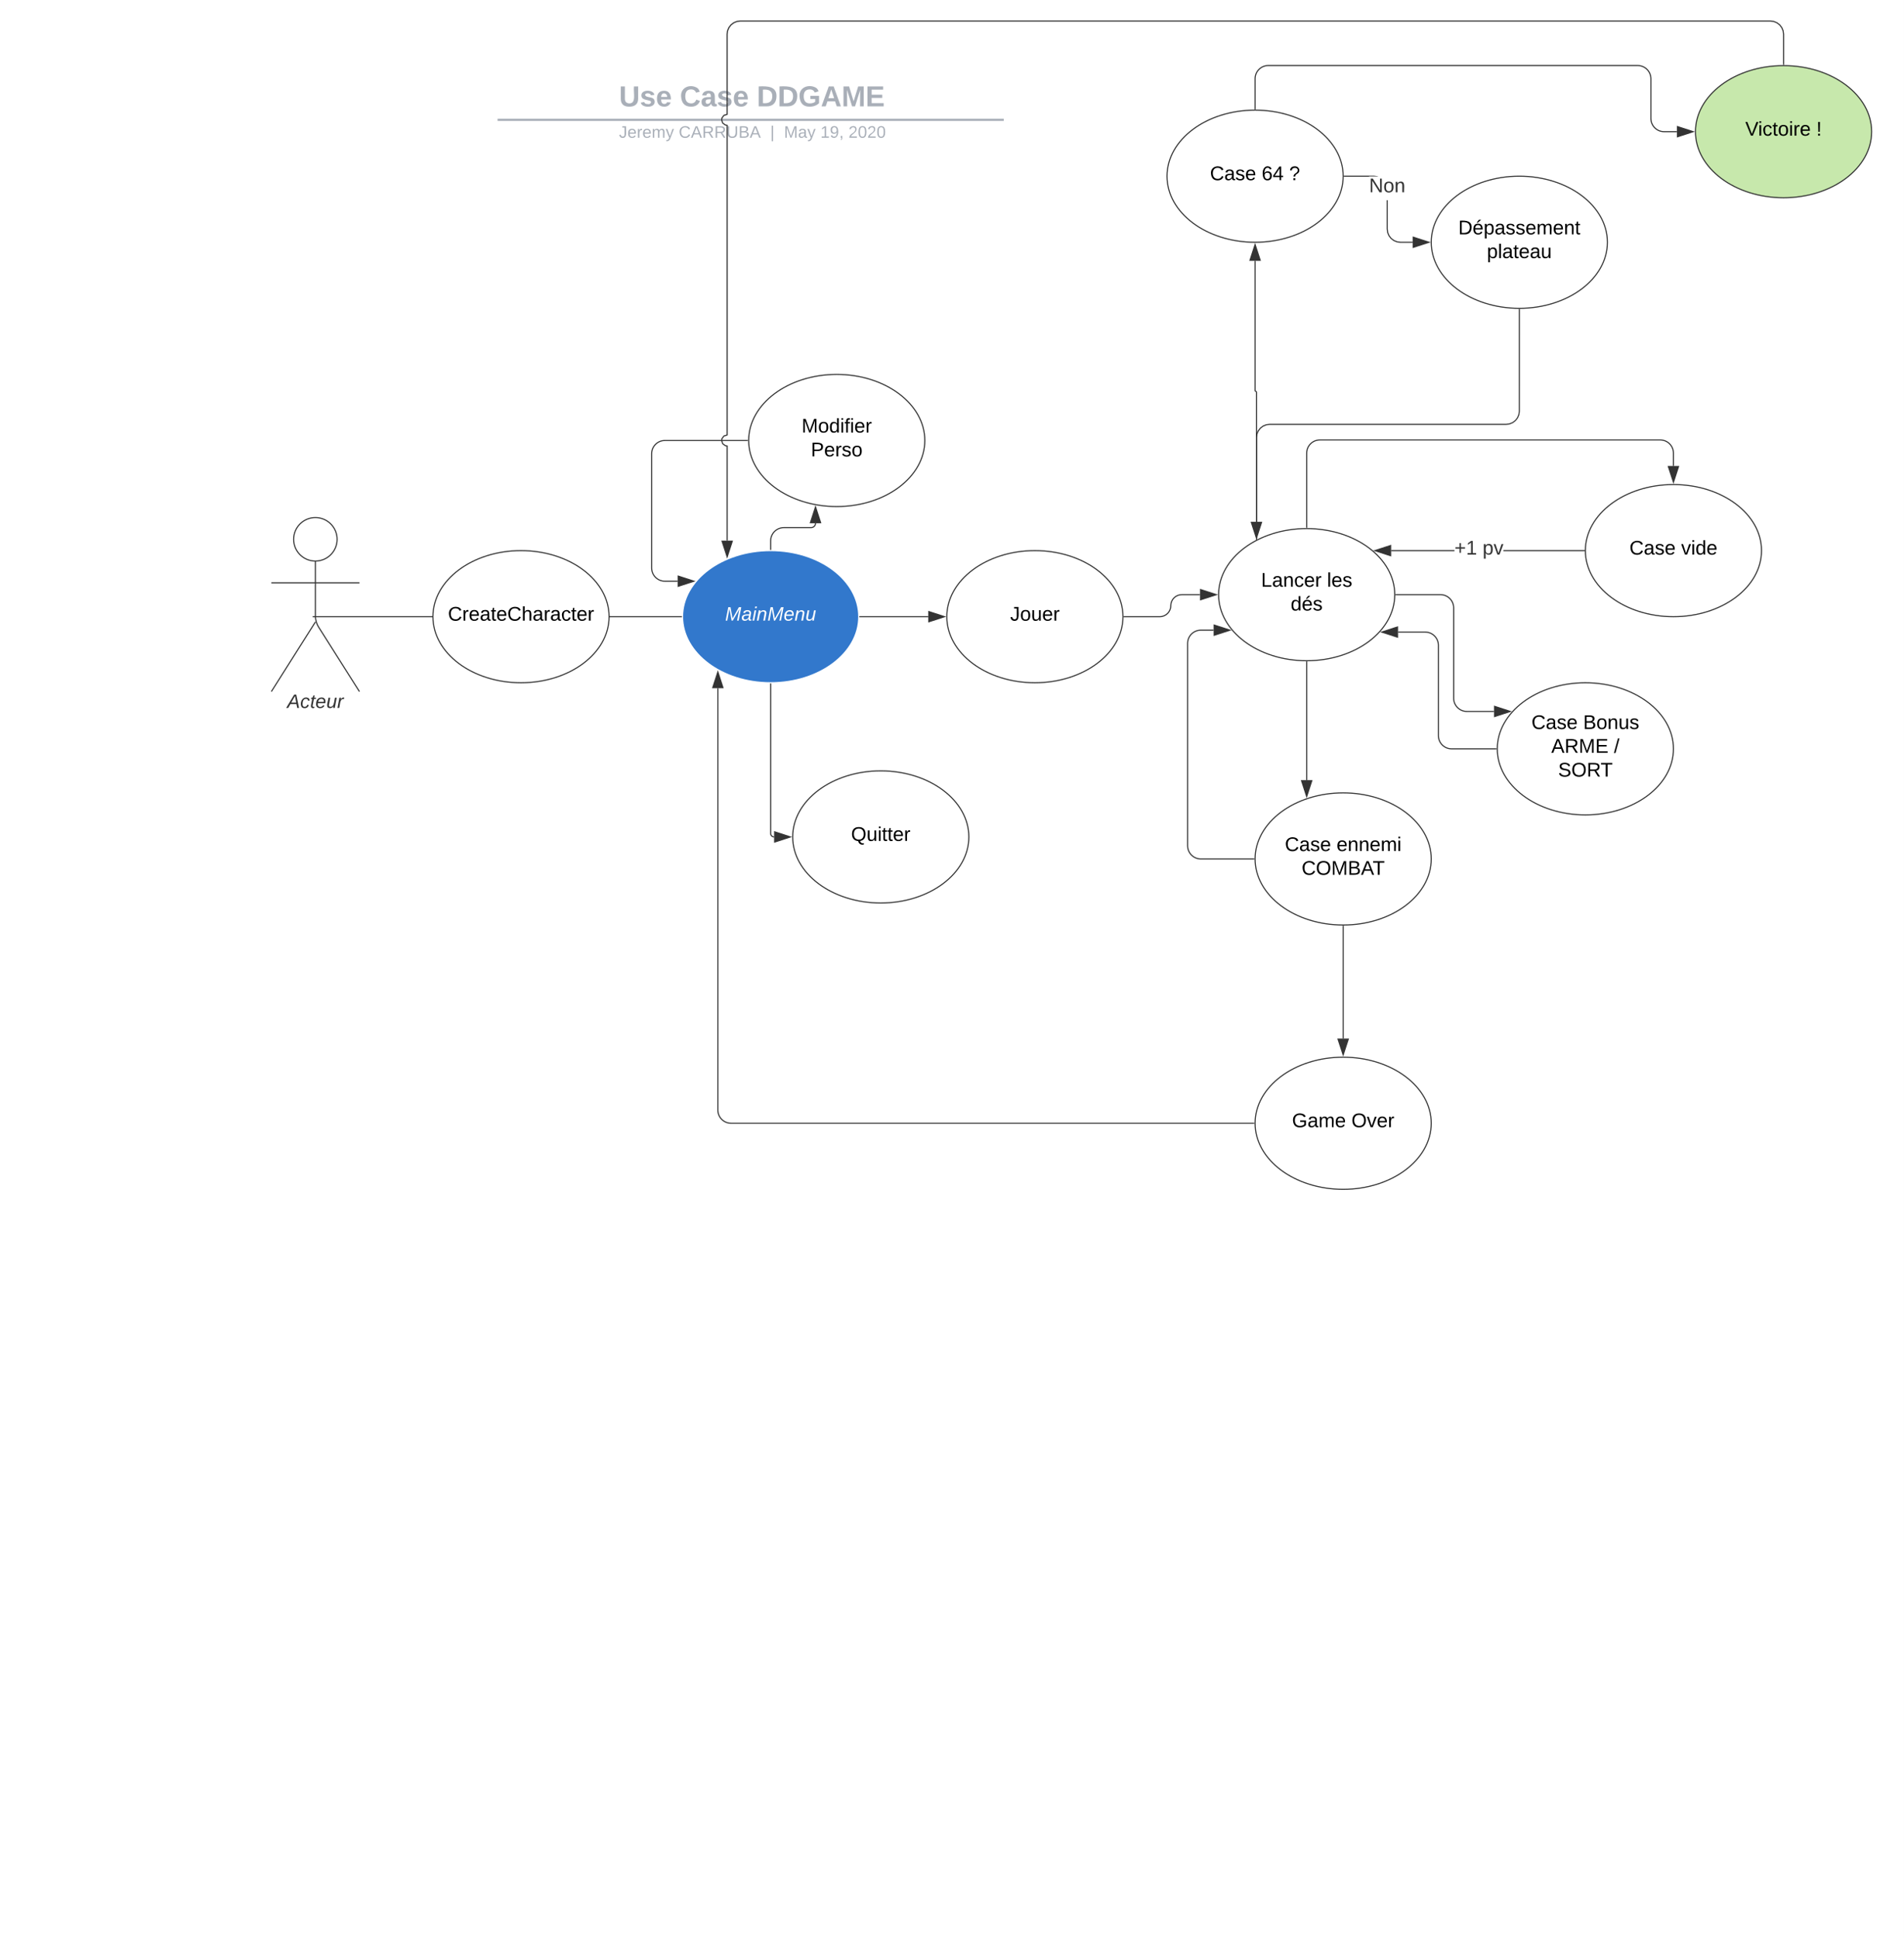 <svg xmlns="http://www.w3.org/2000/svg" xmlns:xlink="http://www.w3.org/1999/xlink" xmlns:lucid="lucid" width="1729.41" height="1760"><rect width="100%" height="100%" fill="#808080" stroke="none"/><g transform="translate(0 0)" lucid:page-tab-id=".Q4MUjXso07N"><path d="M0 0h1729.4v1760H0z" fill="#fff"/><path d="M306.22 489.75c0 10.9-8.84 19.75-19.75 19.75-10.9 0-19.75-8.84-19.75-19.75 0-10.9 8.84-19.75 19.75-19.75 10.9 0 19.75 8.84 19.75 19.75z" stroke="#333" fill="#fff"/><path d="M286.47 509.5v50.3c0 2.76 1.2 6.9 2.67 9.22L326.47 628m-40-63.2l-40 63.2m0-98.75h80" stroke="#333" fill="none"/><path d="M246.47 475c0-2.76 2.24-5 5-5h70c2.76 0 5 2.24 5 5v170c0 2.76-2.24 5-5 5h-70c-2.76 0-5-2.24-5-5z" fill="none"/><use xlink:href="#a" transform="matrix(1,0,0,1,166.47,627.999) translate(94.346 14.889)"/><path d="M780 560c0 33.14-35.82 60-80 60s-80-26.86-80-60 35.82-60 80-60 80 26.86 80 60z" stroke="#fff" fill="#3278cc"/><use xlink:href="#b" transform="matrix(1,0,0,1,644,523.999) translate(14.593 39.556)"/><path d="M287.5 560H619M287.5 560H284" stroke="#333" fill="none"/><path d="M619.5 560v.5h-.5v-1h.52z" fill="#333"/><path d="M253.15 77c0-4.42 3.58-8 8-8h836.75c4.4 0 8 3.58 8 8v25.16c0 4.4-3.6 8-8 8H261.15c-4.42 0-8-3.6-8-8z" stroke="#000" stroke-opacity="0" stroke-width="2" fill="#fff" fill-opacity="0"/><use xlink:href="#c" transform="matrix(1,0,0,1,273.147,69) translate(289.115 27.584)"/><use xlink:href="#d" transform="matrix(1,0,0,1,273.147,69) translate(344.4 27.584)"/><use xlink:href="#e" transform="matrix(1,0,0,1,273.147,69) translate(414.253 27.584)"/><path d="M452.96 108.8h457.76M453 108.8h-1.04M910.7 108.8h1.02" stroke="#a9afb8" stroke-width="2" fill="none"/><path d="M253.15 118.16c0-4.42 3.58-8 8-8h837.7c4.42 0 8 3.58 8 8V121c0 4.42-3.58 8-8 8h-837.7c-4.42 0-8-3.58-8-8z" stroke="#000" stroke-opacity="0" stroke-width="2" fill="#fff" fill-opacity="0"/><use xlink:href="#f" transform="matrix(1,0,0,1,273.147,110.155) translate(289.087 14.917)"/><use xlink:href="#g" transform="matrix(1,0,0,1,273.147,110.155) translate(343.389 14.917)"/><use xlink:href="#h" transform="matrix(1,0,0,1,273.147,110.155) translate(426.499 14.917)"/><use xlink:href="#i" transform="matrix(1,0,0,1,273.147,110.155) translate(438.948 14.917)"/><use xlink:href="#j" transform="matrix(1,0,0,1,273.147,110.155) translate(472.048 14.917)"/><use xlink:href="#k" transform="matrix(1,0,0,1,273.147,110.155) translate(497.541 14.917)"/><path d="M553.23 560c0 33.14-35.8 60-80 60-44.18 0-80-26.86-80-60s35.82-60 80-60c44.2 0 80 26.86 80 60z" stroke="#333" fill="#fff"/><use xlink:href="#l" transform="matrix(1,0,0,1,417.235,523.999) translate(-10.375 39.6)"/><path d="M840 400c0 33.14-35.82 60-80 60s-80-26.86-80-60 35.82-60 80-60 80 26.86 80 60z" stroke="#333" fill="#fff"/><use xlink:href="#m" transform="matrix(1,0,0,1,704,364) translate(24.1 28.8)"/><use xlink:href="#n" transform="matrix(1,0,0,1,704,364) translate(32.525 50.4)"/><path d="M1020 560c0 33.14-35.82 60-80 60s-80-26.86-80-60 35.82-60 80-60 80 26.86 80 60z" stroke="#333" fill="#fff"/><use xlink:href="#o" transform="matrix(1,0,0,1,884,523.999) translate(33.525 39.6)"/><path d="M880 760c0 33.14-35.82 60-80 60s-80-26.86-80-60 35.82-60 80-60 80 26.86 80 60z" stroke="#333" fill="#fff"/><use xlink:href="#p" transform="matrix(1,0,0,1,744,724) translate(29.05 39.6)"/><path d="M700 621v135.88c0 1.72 1.4 3.12 3.12 3.12" stroke="#333" fill="none"/><path d="M700 620.5h.5v.5h-1v-.52z" fill="#333"/><path d="M717.88 760l-14.26 4.64v-9.28z" stroke="#333" fill="#333"/><path d="M781 560h62.12" stroke="#333" fill="none"/><path d="M781 560.5h-.52l.02-.5v-.5h.5z" fill="#333"/><path d="M857.88 560l-14.26 4.63v-9.27z" stroke="#333" fill="#333"/><path d="M700 499v-7.88c0-6.63 5.37-12 12-12h24.76c2.2 0 4-1.8 4-4" stroke="#333" fill="none"/><path d="M700.5 499.5h-1v-.5h1z" fill="#333"/><path d="M740.75 460.36l4.64 14.27h-9.28z" stroke="#333" fill="#333"/><path d="M679 400h-75.12c-6.62 0-12 5.37-12 12v103.76c0 6.63 5.38 12 12 12h11.62" stroke="#333" fill="none"/><path d="M679.5 400v.5h-.5v-1h.52z" fill="#333"/><path d="M630.26 527.76L616 532.4v-9.27z" stroke="#333" fill="#333"/><path d="M1266.85 540c0 33.14-35.8 60-80 60-44.18 0-80-26.86-80-60s35.82-60 80-60c44.2 0 80 26.86 80 60z" stroke="#333" fill="#fff"/><use xlink:href="#q" transform="matrix(1,0,0,1,1130.853,504) translate(14.55 28.8)"/><use xlink:href="#r" transform="matrix(1,0,0,1,1130.853,504) translate(74.5 28.8)"/><use xlink:href="#s" transform="matrix(1,0,0,1,1130.853,504) translate(41.5 50.4)"/><path d="M1021 560h32.43c5.52 0 10-4.48 10-10s4.47-10 10-10h16.54" stroke="#333" fill="none"/><path d="M1021 560.5h-.52l.02-.5v-.5h.5z" fill="#333"/><path d="M1104.74 540l-14.27 4.64v-9.28z" stroke="#333" fill="#333"/><path d="M1300 780c0 33.14-35.82 60-80 60s-80-26.86-80-60 35.82-60 80-60 80 26.86 80 60z" stroke="#333" fill="#fff"/><use xlink:href="#t" transform="matrix(1,0,0,1,1164,744) translate(3.075 28.8)"/><use xlink:href="#u" transform="matrix(1,0,0,1,1164,744) translate(50.025 28.8)"/><use xlink:href="#v" transform="matrix(1,0,0,1,1164,744) translate(18.25 50.4)"/><path d="M1520 680c0 33.14-35.82 60-80 60s-80-26.86-80-60 35.82-60 80-60 80 26.86 80 60z" stroke="#333" fill="#fff"/><use xlink:href="#t" transform="matrix(1,0,0,1,1384,643.999) translate(7.025 18)"/><use xlink:href="#w" transform="matrix(1,0,0,1,1384,643.999) translate(53.975 18)"/><use xlink:href="#x" transform="matrix(1,0,0,1,1384,643.999) translate(25.05 39.6)"/><use xlink:href="#y" transform="matrix(1,0,0,1,1384,643.999) translate(81.95 39.6)"/><use xlink:href="#z" transform="matrix(1,0,0,1,1384,643.999) translate(31.225 61.2)"/><path d="M1600 500c0 33.14-35.82 60-80 60s-80-26.86-80-60 35.82-60 80-60 80 26.86 80 60z" stroke="#333" fill="#fff"/><use xlink:href="#t" transform="matrix(1,0,0,1,1464,464) translate(16.05 39.6)"/><use xlink:href="#A" transform="matrix(1,0,0,1,1464,464) translate(63 39.6)"/><path d="M1300 1020c0 33.14-35.82 60-80 60s-80-26.86-80-60 35.82-60 80-60 80 26.86 80 60z" stroke="#333" fill="#fff"/><use xlink:href="#B" transform="matrix(1,0,0,1,1164,984) translate(9.55 39.6)"/><use xlink:href="#C" transform="matrix(1,0,0,1,1164,984) translate(63.5 39.6)"/><path d="M1220 841v102.12" stroke="#333" fill="none"/><path d="M1220 840.5h.5v.5h-1v-.52z" fill="#333"/><path d="M1220 957.88l-4.64-14.26h9.28z" stroke="#333" fill="#333"/><path d="M1139 1020H664.04c-6.63 0-12-5.37-12-12V624.96" stroke="#333" fill="none"/><path d="M1139.5 1020v.5h-.5v-1h.52z" fill="#333"/><path d="M652.04 610.2l4.63 14.26h-9.27z" stroke="#333" fill="#333"/><path d="M1186.85 601v107.48" stroke="#333" fill="none"/><path d="M1186.85 600.5h.5v.5h-1v-.52z" fill="#333"/><path d="M1186.85 723.25l-4.63-14.27h9.27z" stroke="#333" fill="#333"/><path d="M1139 780h-48.28c-6.63 0-12-5.37-12-12V584.23c0-6.62 5.37-12 12-12h11.6" stroke="#333" fill="none"/><path d="M1139.5 780v.5h-.5v-1h.52z" fill="#333"/><path d="M1117.1 572.23l-14.27 4.64v-9.27z" stroke="#333" fill="#333"/><path d="M1267.85 540h40.52c6.63 0 12 5.37 12 12v82.04c0 6.63 5.38 12 12 12H1357" stroke="#333" fill="none"/><path d="M1267.87 540.5h-.53v-1h.53z" fill="#333"/><path d="M1371.77 646.04l-14.26 4.63v-9.27z" stroke="#333" fill="#333"/><path d="M1359 680h-40.52c-6.63 0-12-5.37-12-12v-82.04c0-6.63-5.37-12-12-12h-24.63" stroke="#333" fill="none"/><path d="M1359.5 680v.5h-.5v-1h.52z" fill="#333"/><path d="M1255.08 573.96l14.27-4.64v9.28z" stroke="#333" fill="#333"/><path d="M1186.85 479v-67.5c0-6.63 5.38-12 12-12H1508c6.63 0 12 5.37 12 12v11.62" stroke="#333" fill="none"/><path d="M1187.35 479.52l-.5-.02h-.5v-.5h1z" fill="#333"/><path d="M1520 437.88l-4.64-14.26h9.28z" stroke="#333" fill="#333"/><path d="M1321.1 500.5h-57.5v-1h57.5zm117.9 0h-73.4v-1h73.4zM1439.5 500v.5h-.5v-1h.52zM1263.1 504.64l-14.27-4.64 14.27-4.64z" fill="#333"/><path d="M1263.6 505.32l-16.4-5.32 16.4-5.32zm-13.15-5.32l12.15 3.95v-7.9z" fill="#333"/><use xlink:href="#D" transform="matrix(1,0,0,1,1321.107,489.2) translate(0.005 14.4)"/><use xlink:href="#E" transform="matrix(1,0,0,1,1321.107,489.2) translate(25.505 14.4)"/><path d="M1141.22 489.7V355.96c0-.34-.27-.6-.6-.6-.35 0-.62-.3-.62-.62V236.88" stroke="#333" fill="none"/><path d="M1141.72 489.94l-1 .5v-.76h1z" fill="#333"/><path d="M1140 222.12l4.64 14.26h-9.28z" stroke="#333" fill="#333"/><path d="M1220 160c0 33.14-35.82 60-80 60s-80-26.86-80-60 35.82-60 80-60 80 26.86 80 60z" stroke="#333" fill="#fff"/><use xlink:href="#t" transform="matrix(1,0,0,1,1084,124) translate(15.025 39.6)"/><use xlink:href="#F" transform="matrix(1,0,0,1,1084,124) translate(61.975 39.6)"/><use xlink:href="#G" transform="matrix(1,0,0,1,1084,124) translate(86.975 39.6)"/><path d="M1460 220c0 33.14-35.82 60-80 60s-80-26.86-80-60 35.82-60 80-60 80 26.86 80 60z" stroke="#333" fill="#fff"/><g><use xlink:href="#H" transform="matrix(1,0,0,1,1324,184) translate(0.55 28.8)"/><use xlink:href="#I" transform="matrix(1,0,0,1,1324,184) translate(26.525 50.4)"/></g><path d="M1260.5 207.97l.4 3 1.14 2.77 1.83 2.4 2.4 1.82 2.75 1.14 3 .4h11.1v1h-11.15l-3.2-.42-3-1.24-2.6-2-2-2.6-1.25-3-.42-3.2V181.8h1zm-8.56-47.76h-8.4v.3H1221v-1h27.03l3.2.42zM1221 160.5h-.52l.02-.5v-.5h.5zM1297.88 220l-14.26 4.64v-9.28z" fill="#333"/><path d="M1299.5 220l-16.38 5.32v-10.64zm-15.38 3.95l12.14-3.95-12.14-3.95z" fill="#333"/><g><use xlink:href="#J" transform="matrix(1,0,0,1,1243.525,160.208) translate(0.005 14.4)"/></g><path d="M1380.5 373.38l-.42 3.2-1.24 3-2 2.6-2.6 2-3 1.25-3.2.42h-214.8l-3 .4-2.76 1.13-2.4 1.84-1.82 2.4-1.14 2.74-.4 3.02v76.43h-1v-76.48l.42-3.22 1.24-3 2-2.6 2.6-2 3-1.23 3.2-.42H1368l3-.4 2.76-1.14 2.4-1.82 1.82-2.4 1.14-2.75.4-3V281h1zM1380 280.5h.5v.5h-1v-.52zM1141.22 488.58l-4.63-14.27h9.26z" fill="#333"/><path d="M1141.22 490.2l-5.32-16.4h10.64zm-3.95-15.4l3.95 12.16 3.95-12.15z" fill="#333"/><path d="M1140 99V71.5c0-6.63 5.37-12 12-12h335.5c6.63 0 12 5.37 12 12v36.08c0 6.63 5.37 12 12 12h11.62" stroke="#333" fill="none"/><path d="M1140.5 99.52l-.5-.02h-.5V99h1z" fill="#333"/><path d="M1537.88 119.58l-14.26 4.63v-9.26z" stroke="#333" fill="#333"/><path d="M1700 119.58c0 33.13-35.82 60-80 60s-80-26.87-80-60c0-33.14 35.82-60 80-60s80 26.86 80 60z" stroke="#333" fill="#c7e8ac"/><g><use xlink:href="#K" transform="matrix(1,0,0,1,1564,83.578) translate(21.25 39.6)"/><use xlink:href="#L" transform="matrix(1,0,0,1,1564,83.578) translate(85.75 39.6)"/></g><path d="M1611.24 19l3 1.24 2.6 2 2 2.6 1.24 3 .42 3.2v27.54h-1V31.1l-.4-3-1.14-2.76-1.83-2.4-2.4-1.83-2.75-1.13-3-.4H672.5l-3 .4-2.77 1.14-2.4 1.85-1.82 2.4-1.14 2.74-.4 3v73.08l-3.15 1.02-1.63 2.23-.2 1.34.86 2.7 2.23 1.6 1.9.32v281.96l-3.15 1.03-1.63 2.22-.2 1.34.86 2.68 2.23 1.63 1.9.3v86.36h-1v-85.5l-1.3-.2-2.67-1.97-1.05-3.22.3-1.82 1.95-2.68 2.76-.9v-280.4l-1.3-.2-2.67-1.97-1.05-3.22.3-1.82 1.95-2.68 2.76-.9v-72.4l.4-3.22 1.26-3 2-2.6 2.6-2 3-1.23 3.2-.42h935.57z" fill="#333"/><path d="M1620.5 59.1l-.5-.02h-.5v-.52h1zM660.5 505.7l-4.64-14.27h9.27z" fill="#333"/><path d="M660.5 507.3l-5.33-16.37h10.65zm-3.95-15.37l3.94 12.14 3.94-12.14z" fill="#333"/><defs><path fill="#333" d="M187 0l-14-72H61L19 0h-37l149-248h38L221 0h-34zm-19-99l-22-123L76-99h92" id="M"/><path fill="#333" d="M44-68c0 29 11 47 38 47 30 0 42-19 51-41l28 9C148-21 126 4 82 4 31 4 10-29 12-85c3-77 74-140 146-93 12 8 15 23 18 40l-31 5c-1-22-13-36-36-36-52 0-65 49-65 101" id="N"/><path fill="#333" d="M51-54c-9 22 5 41 31 30L79-1C43 14 10-4 19-52l22-115H19l5-23h22l19-43h21l-9 43h35l-4 23H73" id="O"/><path fill="#333" d="M111-194c62-3 86 47 72 106H45c-7 38 6 69 45 68 27-1 43-14 53-32l24 11C152-15 129 4 87 4 38 3 12-23 12-71c0-70 32-119 99-123zm44 81c14-66-71-72-95-28-4 8-8 17-11 28h106" id="P"/><path fill="#333" d="M67 3c-93-2-31-127-26-193h32L48-50c-3 39 53 32 70 12 30-34 30-101 43-152h32L157 0h-30c1-10 6-24 4-33-14 20-29 37-64 36" id="Q"/><path fill="#333" d="M66-151c12-25 30-51 66-40l-6 26C45-176 58-65 38 0H6l36-190h30" id="R"/><g id="a"><use transform="matrix(0.049,0,0,0.049,0,0)" xlink:href="#M"/><use transform="matrix(0.049,0,0,0.049,11.852,0)" xlink:href="#N"/><use transform="matrix(0.049,0,0,0.049,20.741,0)" xlink:href="#O"/><use transform="matrix(0.049,0,0,0.049,25.679,0)" xlink:href="#P"/><use transform="matrix(0.049,0,0,0.049,35.556,0)" xlink:href="#Q"/><use transform="matrix(0.049,0,0,0.049,45.432,0)" xlink:href="#R"/></g><path fill="#fff" d="M222 0l43-216c-8 16-17 34-26 49L143 0h-22L81-216 41 0H11l48-248h42l38 208 116-208h45L252 0h-30" id="S"/><path fill="#fff" d="M165-48c-4 18 1 34 23 27l-3 20c-29 8-62 0-52-35h-2C116-14 99 4 63 4 30 4 8-16 8-49c0-68 71-67 138-67 10-26 0-56-31-54-26 1-42 9-47 31l-32-5c8-67 160-71 144 15-5 28-9 54-15 81zM42-50c3 52 80 24 89-6 7-12 7-24 11-38-47 1-103-4-100 44" id="T"/><path fill="#fff" d="M50-231l6-30h32l-6 30H50zM6 0l37-190h31L37 0H6" id="U"/><path fill="#fff" d="M67-158c22-48 132-52 116 29L158 0h-32l25-140c3-38-53-32-70-12C52-117 51-52 38 0H6l36-190h30" id="V"/><path fill="#fff" d="M111-194c62-3 86 47 72 106H45c-7 38 6 69 45 68 27-1 43-14 53-32l24 11C152-15 129 4 87 4 38 3 12-23 12-71c0-70 32-119 99-123zm44 81c14-66-71-72-95-28-4 8-8 17-11 28h106" id="W"/><path fill="#fff" d="M67 3c-93-2-31-127-26-193h32L48-50c-3 39 53 32 70 12 30-34 30-101 43-152h32L157 0h-30c1-10 6-24 4-33-14 20-29 37-64 36" id="X"/><g id="b"><use transform="matrix(0.049,0,0,0.049,0,0)" xlink:href="#S"/><use transform="matrix(0.049,0,0,0.049,14.765,0)" xlink:href="#T"/><use transform="matrix(0.049,0,0,0.049,24.642,0)" xlink:href="#U"/><use transform="matrix(0.049,0,0,0.049,28.543,0)" xlink:href="#V"/><use transform="matrix(0.049,0,0,0.049,38.42,0)" xlink:href="#S"/><use transform="matrix(0.049,0,0,0.049,53.185,0)" xlink:href="#W"/><use transform="matrix(0.049,0,0,0.049,63.062,0)" xlink:href="#V"/><use transform="matrix(0.049,0,0,0.049,72.938,0)" xlink:href="#X"/></g><path fill="#a9afb8" d="M238-95c0 69-44 99-111 99C63 4 22-25 22-93v-155h51v151c-1 38 19 59 55 60 90 1 49-130 58-211h52v153" id="Y"/><path fill="#a9afb8" d="M137-138c1-29-70-34-71-4 15 46 118 7 119 86 1 83-164 76-172 9l43-7c4 19 20 25 44 25 33 8 57-30 24-41C81-84 22-81 20-136c-2-80 154-74 161-7" id="Z"/><path fill="#a9afb8" d="M185-48c-13 30-37 53-82 52C43 2 14-33 14-96s30-98 90-98c62 0 83 45 84 108H66c0 31 8 55 39 56 18 0 30-7 34-22zm-45-69c5-46-57-63-70-21-2 6-4 13-4 21h74" id="aa"/><g id="c"><use transform="matrix(0.073,0,0,0.073,0,0)" xlink:href="#Y"/><use transform="matrix(0.073,0,0,0.073,18.865,0)" xlink:href="#Z"/><use transform="matrix(0.073,0,0,0.073,33.433,0)" xlink:href="#aa"/></g><path fill="#a9afb8" d="M67-125c0 53 21 87 73 88 37 1 54-22 65-47l45 17C233-25 199 4 140 4 58 4 20-42 15-125 8-235 124-281 211-232c18 10 29 29 36 50l-46 12c-8-25-30-41-62-41-52 0-71 34-72 86" id="ab"/><path fill="#a9afb8" d="M133-34C117-15 103 5 69 4 32 3 11-16 11-54c-1-60 55-63 116-61 1-26-3-47-28-47-18 1-26 9-28 27l-52-2c7-38 36-58 82-57s74 22 75 68l1 82c-1 14 12 18 25 15v27c-30 8-71 5-69-32zm-48 3c29 0 43-24 42-57-32 0-66-3-65 30 0 17 8 27 23 27" id="ac"/><g id="d"><use transform="matrix(0.073,0,0,0.073,0,0)" xlink:href="#ab"/><use transform="matrix(0.073,0,0,0.073,18.865,0)" xlink:href="#ac"/><use transform="matrix(0.073,0,0,0.073,33.433,0)" xlink:href="#Z"/><use transform="matrix(0.073,0,0,0.073,48.001,0)" xlink:href="#aa"/></g><path fill="#a9afb8" d="M24-248c120-7 223 5 221 122C244-46 201 0 124 0H24v-248zM76-40c74 7 117-18 117-86 0-67-45-88-117-82v168" id="ad"/><path fill="#a9afb8" d="M67-125c0 54 23 88 75 88 28 0 53-7 68-21v-34h-60v-39h108v91C232-14 192 4 140 4 58 4 20-42 15-125 8-236 126-280 215-234c19 10 29 26 37 47l-47 15c-11-23-29-39-63-39-53 1-75 33-75 86" id="ae"/><path fill="#a9afb8" d="M199 0l-22-63H83L61 0H9l90-248h61L250 0h-51zm-33-102l-36-108c-10 38-24 72-36 108h72" id="af"/><path fill="#a9afb8" d="M230 0l2-204L168 0h-37L68-204 70 0H24v-248h70l56 185 57-185h69V0h-46" id="ag"/><path fill="#a9afb8" d="M24 0v-248h195v40H76v63h132v40H76v65h150V0H24" id="ah"/><g id="e"><use transform="matrix(0.073,0,0,0.073,0,0)" xlink:href="#ad"/><use transform="matrix(0.073,0,0,0.073,18.865,0)" xlink:href="#ad"/><use transform="matrix(0.073,0,0,0.073,37.731,0)" xlink:href="#ae"/><use transform="matrix(0.073,0,0,0.073,58.126,0)" xlink:href="#af"/><use transform="matrix(0.073,0,0,0.073,76.991,0)" xlink:href="#ag"/><use transform="matrix(0.073,0,0,0.073,98.77,0)" xlink:href="#ah"/></g><path fill="#a9afb8" d="M153-248C145-148 188 4 80 4 36 3 13-21 6-62l32-5c4 25 16 42 43 43 27 0 39-20 39-49v-147H72v-28h81" id="ai"/><path fill="#a9afb8" d="M100-194c63 0 86 42 84 106H49c0 40 14 67 53 68 26 1 43-12 49-29l28 8c-11 28-37 45-77 45C44 4 14-33 15-96c1-61 26-98 85-98zm52 81c6-60-76-77-97-28-3 7-6 17-6 28h103" id="aj"/><path fill="#a9afb8" d="M114-163C36-179 61-72 57 0H25l-1-190h30c1 12-1 29 2 39 6-27 23-49 58-41v29" id="ak"/><path fill="#a9afb8" d="M210-169c-67 3-38 105-44 169h-31v-121c0-29-5-50-35-48C34-165 62-65 56 0H25l-1-190h30c1 10-1 24 2 32 10-44 99-50 107 0 11-21 27-35 58-36 85-2 47 119 55 194h-31v-121c0-29-5-49-35-48" id="al"/><path fill="#a9afb8" d="M179-190L93 31C79 59 56 82 12 73V49c39 6 53-20 64-50L1-190h34L92-34l54-156h33" id="am"/><g id="f"><use transform="matrix(0.042,0,0,0.042,0,0)" xlink:href="#ai"/><use transform="matrix(0.042,0,0,0.042,7.648,0)" xlink:href="#aj"/><use transform="matrix(0.042,0,0,0.042,16.146,0)" xlink:href="#ak"/><use transform="matrix(0.042,0,0,0.042,21.202,0)" xlink:href="#aj"/><use transform="matrix(0.042,0,0,0.042,29.7,0)" xlink:href="#al"/><use transform="matrix(0.042,0,0,0.042,42.405,0)" xlink:href="#am"/></g><path fill="#a9afb8" d="M212-179c-10-28-35-45-73-45-59 0-87 40-87 99 0 60 29 101 89 101 43 0 62-24 78-52l27 14C228-24 195 4 139 4 59 4 22-46 18-125c-6-104 99-153 187-111 19 9 31 26 39 46" id="an"/><path fill="#a9afb8" d="M205 0l-28-72H64L36 0H1l101-248h38L239 0h-34zm-38-99l-47-123c-12 45-31 82-46 123h93" id="ao"/><path fill="#a9afb8" d="M233-177c-1 41-23 64-60 70L243 0h-38l-65-103H63V0H30v-248c88 3 205-21 203 71zM63-129c60-2 137 13 137-47 0-61-80-42-137-45v92" id="ap"/><path fill="#a9afb8" d="M232-93c-1 65-40 97-104 97C67 4 28-28 28-90v-158h33c8 89-33 224 67 224 102 0 64-133 71-224h33v155" id="aq"/><path fill="#a9afb8" d="M160-131c35 5 61 23 61 61C221 17 115-2 30 0v-248c76 3 177-17 177 60 0 33-19 50-47 57zm-97-11c50-1 110 9 110-42 0-47-63-36-110-37v79zm0 115c55-2 124 14 124-45 0-56-70-42-124-44v89" id="ar"/><g id="g"><use transform="matrix(0.042,0,0,0.042,0,0)" xlink:href="#an"/><use transform="matrix(0.042,0,0,0.042,11.005,0)" xlink:href="#ao"/><use transform="matrix(0.042,0,0,0.042,21.202,0)" xlink:href="#ap"/><use transform="matrix(0.042,0,0,0.042,32.207,0)" xlink:href="#ap"/><use transform="matrix(0.042,0,0,0.042,43.212,0)" xlink:href="#aq"/><use transform="matrix(0.042,0,0,0.042,54.217,0)" xlink:href="#ar"/><use transform="matrix(0.042,0,0,0.042,64.414,0)" xlink:href="#ao"/></g><path fill="#a9afb8" d="M32 76v-337h29V76H32" id="as"/><use transform="matrix(0.042,0,0,0.042,0,0)" xlink:href="#as" id="h"/><path fill="#a9afb8" d="M240 0l2-218c-23 76-54 145-80 218h-23L58-218 59 0H30v-248h44l77 211c21-75 51-140 76-211h43V0h-30" id="at"/><path fill="#a9afb8" d="M141-36C126-15 110 5 73 4 37 3 15-17 15-53c-1-64 63-63 125-63 3-35-9-54-41-54-24 1-41 7-42 31l-33-3c5-37 33-52 76-52 45 0 72 20 72 64v82c-1 20 7 32 28 27v20c-31 9-61-2-59-35zM48-53c0 20 12 33 32 33 41-3 63-29 60-74-43 2-92-5-92 41" id="au"/><g id="i"><use transform="matrix(0.042,0,0,0.042,0,0)" xlink:href="#at"/><use transform="matrix(0.042,0,0,0.042,12.704,0)" xlink:href="#au"/><use transform="matrix(0.042,0,0,0.042,21.202,0)" xlink:href="#am"/></g><path fill="#a9afb8" d="M27 0v-27h64v-190l-56 39v-29l58-41h29v221h61V0H27" id="av"/><path fill="#a9afb8" d="M99-251c64 0 84 50 84 122C183-37 130 33 47-8c-14-7-20-23-25-40l30-5c6 39 69 39 84 7 9-19 16-44 16-74-10 22-31 35-62 35-49 0-73-33-73-83 0-54 28-83 82-83zm-1 141c31-1 51-18 51-49 0-36-14-67-51-67-34 0-49 23-49 58 0 34 15 58 49 58" id="aw"/><path fill="#a9afb8" d="M68-38c1 34 0 65-14 84H32c9-13 17-26 17-46H33v-38h35" id="ax"/><g id="j"><use transform="matrix(0.042,0,0,0.042,0,0)" xlink:href="#av"/><use transform="matrix(0.042,0,0,0.042,8.498,0)" xlink:href="#aw"/><use transform="matrix(0.042,0,0,0.042,16.996,0)" xlink:href="#ax"/></g><path fill="#a9afb8" d="M101-251c82-7 93 87 43 132L82-64C71-53 59-42 53-27h129V0H18c2-99 128-94 128-182 0-28-16-43-45-43s-46 15-49 41l-32-3c6-41 34-60 81-64" id="ay"/><path fill="#a9afb8" d="M101-251c68 0 85 55 85 127S166 4 100 4C33 4 14-52 14-124c0-73 17-127 87-127zm-1 229c47 0 54-49 54-102s-4-102-53-102c-51 0-55 48-55 102 0 53 5 102 54 102" id="az"/><g id="k"><use transform="matrix(0.042,0,0,0.042,0,0)" xlink:href="#ay"/><use transform="matrix(0.042,0,0,0.042,8.498,0)" xlink:href="#az"/><use transform="matrix(0.042,0,0,0.042,16.996,0)" xlink:href="#ay"/><use transform="matrix(0.042,0,0,0.042,25.494,0)" xlink:href="#az"/></g><path d="M212-179c-10-28-35-45-73-45-59 0-87 40-87 99 0 60 29 101 89 101 43 0 62-24 78-52l27 14C228-24 195 4 139 4 59 4 22-46 18-125c-6-104 99-153 187-111 19 9 31 26 39 46" id="aA"/><path d="M114-163C36-179 61-72 57 0H25l-1-190h30c1 12-1 29 2 39 6-27 23-49 58-41v29" id="aB"/><path d="M100-194c63 0 86 42 84 106H49c0 40 14 67 53 68 26 1 43-12 49-29l28 8c-11 28-37 45-77 45C44 4 14-33 15-96c1-61 26-98 85-98zm52 81c6-60-76-77-97-28-3 7-6 17-6 28h103" id="aC"/><path d="M141-36C126-15 110 5 73 4 37 3 15-17 15-53c-1-64 63-63 125-63 3-35-9-54-41-54-24 1-41 7-42 31l-33-3c5-37 33-52 76-52 45 0 72 20 72 64v82c-1 20 7 32 28 27v20c-31 9-61-2-59-35zM48-53c0 20 12 33 32 33 41-3 63-29 60-74-43 2-92-5-92 41" id="aD"/><path d="M59-47c-2 24 18 29 38 22v24C64 9 27 4 27-40v-127H5v-23h24l9-43h21v43h35v23H59v120" id="aE"/><path d="M106-169C34-169 62-67 57 0H25v-261h32l-1 103c12-21 28-36 61-36 89 0 53 116 60 194h-32v-121c2-32-8-49-39-48" id="aF"/><path d="M96-169c-40 0-48 33-48 73s9 75 48 75c24 0 41-14 43-38l32 2c-6 37-31 61-74 61-59 0-76-41-82-99-10-93 101-131 147-64 4 7 5 14 7 22l-32 3c-4-21-16-35-41-35" id="aG"/><g id="l"><use transform="matrix(0.05,0,0,0.05,0,0)" xlink:href="#aA"/><use transform="matrix(0.05,0,0,0.05,12.95,0)" xlink:href="#aB"/><use transform="matrix(0.05,0,0,0.05,18.9,0)" xlink:href="#aC"/><use transform="matrix(0.05,0,0,0.05,28.9,0)" xlink:href="#aD"/><use transform="matrix(0.05,0,0,0.05,38.9,0)" xlink:href="#aE"/><use transform="matrix(0.05,0,0,0.05,43.9,0)" xlink:href="#aC"/><use transform="matrix(0.05,0,0,0.05,53.9,0)" xlink:href="#aA"/><use transform="matrix(0.05,0,0,0.05,66.85,0)" xlink:href="#aF"/><use transform="matrix(0.05,0,0,0.05,76.85,0)" xlink:href="#aD"/><use transform="matrix(0.05,0,0,0.05,86.85,0)" xlink:href="#aB"/><use transform="matrix(0.05,0,0,0.05,92.8,0)" xlink:href="#aD"/><use transform="matrix(0.05,0,0,0.05,102.8,0)" xlink:href="#aG"/><use transform="matrix(0.05,0,0,0.05,111.8,0)" xlink:href="#aE"/><use transform="matrix(0.05,0,0,0.05,116.8,0)" xlink:href="#aC"/><use transform="matrix(0.05,0,0,0.05,126.8,0)" xlink:href="#aB"/></g><path d="M240 0l2-218c-23 76-54 145-80 218h-23L58-218 59 0H30v-248h44l77 211c21-75 51-140 76-211h43V0h-30" id="aH"/><path d="M100-194c62-1 85 37 85 99 1 63-27 99-86 99S16-35 15-95c0-66 28-99 85-99zM99-20c44 1 53-31 53-75 0-43-8-75-51-75s-53 32-53 75 10 74 51 75" id="aI"/><path d="M85-194c31 0 48 13 60 33l-1-100h32l1 261h-30c-2-10 0-23-3-31C134-8 116 4 85 4 32 4 16-35 15-94c0-66 23-100 70-100zm9 24c-40 0-46 34-46 75 0 40 6 74 45 74 42 0 51-32 51-76 0-42-9-74-50-73" id="aJ"/><path d="M24-231v-30h32v30H24zM24 0v-190h32V0H24" id="aK"/><path d="M101-234c-31-9-42 10-38 44h38v23H63V0H32v-167H5v-23h27c-7-52 17-82 69-68v24" id="aL"/><g id="m"><use transform="matrix(0.05,0,0,0.05,0,0)" xlink:href="#aH"/><use transform="matrix(0.05,0,0,0.05,14.95,0)" xlink:href="#aI"/><use transform="matrix(0.05,0,0,0.05,24.95,0)" xlink:href="#aJ"/><use transform="matrix(0.05,0,0,0.05,34.95,0)" xlink:href="#aK"/><use transform="matrix(0.05,0,0,0.05,38.9,0)" xlink:href="#aL"/><use transform="matrix(0.05,0,0,0.05,43.9,0)" xlink:href="#aK"/><use transform="matrix(0.05,0,0,0.05,47.85,0)" xlink:href="#aC"/><use transform="matrix(0.05,0,0,0.05,57.85,0)" xlink:href="#aB"/></g><path d="M30-248c87 1 191-15 191 75 0 78-77 80-158 76V0H30v-248zm33 125c57 0 124 11 124-50 0-59-68-47-124-48v98" id="aM"/><path d="M135-143c-3-34-86-38-87 0 15 53 115 12 119 90S17 21 10-45l28-5c4 36 97 45 98 0-10-56-113-15-118-90-4-57 82-63 122-42 12 7 21 19 24 35" id="aN"/><g id="n"><use transform="matrix(0.05,0,0,0.05,0,0)" xlink:href="#aM"/><use transform="matrix(0.05,0,0,0.05,12,0)" xlink:href="#aC"/><use transform="matrix(0.05,0,0,0.05,22,0)" xlink:href="#aB"/><use transform="matrix(0.05,0,0,0.05,27.95,0)" xlink:href="#aN"/><use transform="matrix(0.05,0,0,0.05,36.95,0)" xlink:href="#aI"/></g><path d="M153-248C145-148 188 4 80 4 36 3 13-21 6-62l32-5c4 25 16 42 43 43 27 0 39-20 39-49v-147H72v-28h81" id="aO"/><path d="M84 4C-5 8 30-112 23-190h32v120c0 31 7 50 39 49 72-2 45-101 50-169h31l1 190h-30c-1-10 1-25-2-33-11 22-28 36-60 37" id="aP"/><g id="o"><use transform="matrix(0.05,0,0,0.05,0,0)" xlink:href="#aO"/><use transform="matrix(0.05,0,0,0.05,9,0)" xlink:href="#aI"/><use transform="matrix(0.05,0,0,0.05,19,0)" xlink:href="#aP"/><use transform="matrix(0.05,0,0,0.05,29,0)" xlink:href="#aC"/><use transform="matrix(0.05,0,0,0.05,39,0)" xlink:href="#aB"/></g><path d="M140-251c81 0 123 46 123 126C263-53 228-8 163 1c7 30 30 48 69 40v23c-55 16-95-15-103-61C56-3 17-48 17-125c0-80 42-126 123-126zm0 227c63 0 89-41 89-101s-29-99-89-99c-61 0-89 39-89 99S79-25 140-24" id="aQ"/><g id="p"><use transform="matrix(0.05,0,0,0.05,0,0)" xlink:href="#aQ"/><use transform="matrix(0.05,0,0,0.05,14,0)" xlink:href="#aP"/><use transform="matrix(0.05,0,0,0.05,24,0)" xlink:href="#aK"/><use transform="matrix(0.05,0,0,0.05,27.95,0)" xlink:href="#aE"/><use transform="matrix(0.05,0,0,0.05,32.95,0)" xlink:href="#aE"/><use transform="matrix(0.05,0,0,0.05,37.95,0)" xlink:href="#aC"/><use transform="matrix(0.05,0,0,0.05,47.95,0)" xlink:href="#aB"/></g><path d="M30 0v-248h33v221h125V0H30" id="aR"/><path d="M117-194c89-4 53 116 60 194h-32v-121c0-31-8-49-39-48C34-167 62-67 57 0H25l-1-190h30c1 10-1 24 2 32 11-22 29-35 61-36" id="aS"/><g id="q"><use transform="matrix(0.05,0,0,0.05,0,0)" xlink:href="#aR"/><use transform="matrix(0.05,0,0,0.05,10,0)" xlink:href="#aD"/><use transform="matrix(0.05,0,0,0.05,20,0)" xlink:href="#aS"/><use transform="matrix(0.05,0,0,0.05,30,0)" xlink:href="#aG"/><use transform="matrix(0.05,0,0,0.05,39,0)" xlink:href="#aC"/><use transform="matrix(0.05,0,0,0.05,49,0)" xlink:href="#aB"/></g><path d="M24 0v-261h32V0H24" id="aT"/><g id="r"><use transform="matrix(0.05,0,0,0.05,0,0)" xlink:href="#aT"/><use transform="matrix(0.05,0,0,0.05,3.95,0)" xlink:href="#aC"/><use transform="matrix(0.05,0,0,0.05,13.95,0)" xlink:href="#aN"/></g><path d="M100-194c63 0 86 42 84 106H49c0 40 14 67 53 68 26 1 43-12 49-29l28 8c-11 28-37 45-77 45C44 4 14-33 15-96c1-61 26-98 85-98zm52 81c6-60-76-77-97-28-3 7-6 17-6 28h103zm-74-98c8-23 27-35 38-54h36v5l-58 49H78" id="aU"/><g id="s"><use transform="matrix(0.05,0,0,0.05,0,0)" xlink:href="#aJ"/><use transform="matrix(0.05,0,0,0.05,10,0)" xlink:href="#aU"/><use transform="matrix(0.05,0,0,0.05,20,0)" xlink:href="#aN"/></g><g id="t"><use transform="matrix(0.05,0,0,0.05,0,0)" xlink:href="#aA"/><use transform="matrix(0.05,0,0,0.05,12.95,0)" xlink:href="#aD"/><use transform="matrix(0.05,0,0,0.05,22.95,0)" xlink:href="#aN"/><use transform="matrix(0.05,0,0,0.05,31.95,0)" xlink:href="#aC"/></g><path d="M210-169c-67 3-38 105-44 169h-31v-121c0-29-5-50-35-48C34-165 62-65 56 0H25l-1-190h30c1 10-1 24 2 32 10-44 99-50 107 0 11-21 27-35 58-36 85-2 47 119 55 194h-31v-121c0-29-5-49-35-48" id="aV"/><g id="u"><use transform="matrix(0.05,0,0,0.05,0,0)" xlink:href="#aC"/><use transform="matrix(0.05,0,0,0.05,10,0)" xlink:href="#aS"/><use transform="matrix(0.05,0,0,0.05,20,0)" xlink:href="#aS"/><use transform="matrix(0.05,0,0,0.05,30,0)" xlink:href="#aC"/><use transform="matrix(0.05,0,0,0.05,40,0)" xlink:href="#aV"/><use transform="matrix(0.05,0,0,0.05,54.95,0)" xlink:href="#aK"/></g><path d="M140-251c81 0 123 46 123 126C263-46 219 4 140 4 59 4 17-45 17-125s42-126 123-126zm0 227c63 0 89-41 89-101s-29-99-89-99c-61 0-89 39-89 99S79-25 140-24" id="aW"/><path d="M160-131c35 5 61 23 61 61C221 17 115-2 30 0v-248c76 3 177-17 177 60 0 33-19 50-47 57zm-97-11c50-1 110 9 110-42 0-47-63-36-110-37v79zm0 115c55-2 124 14 124-45 0-56-70-42-124-44v89" id="aX"/><path d="M205 0l-28-72H64L36 0H1l101-248h38L239 0h-34zm-38-99l-47-123c-12 45-31 82-46 123h93" id="aY"/><path d="M127-220V0H93v-220H8v-28h204v28h-85" id="aZ"/><g id="v"><use transform="matrix(0.05,0,0,0.05,0,0)" xlink:href="#aA"/><use transform="matrix(0.05,0,0,0.05,12.95,0)" xlink:href="#aW"/><use transform="matrix(0.05,0,0,0.05,26.95,0)" xlink:href="#aH"/><use transform="matrix(0.05,0,0,0.05,41.9,0)" xlink:href="#aX"/><use transform="matrix(0.05,0,0,0.05,53.9,0)" xlink:href="#aY"/><use transform="matrix(0.05,0,0,0.05,64.55,0)" xlink:href="#aZ"/></g><g id="w"><use transform="matrix(0.05,0,0,0.05,0,0)" xlink:href="#aX"/><use transform="matrix(0.05,0,0,0.05,12,0)" xlink:href="#aI"/><use transform="matrix(0.05,0,0,0.05,22,0)" xlink:href="#aS"/><use transform="matrix(0.05,0,0,0.05,32,0)" xlink:href="#aP"/><use transform="matrix(0.05,0,0,0.05,42,0)" xlink:href="#aN"/></g><path d="M233-177c-1 41-23 64-60 70L243 0h-38l-65-103H63V0H30v-248c88 3 205-21 203 71zM63-129c60-2 137 13 137-47 0-61-80-42-137-45v92" id="ba"/><path d="M30 0v-248h187v28H63v79h144v27H63v87h162V0H30" id="bb"/><g id="x"><use transform="matrix(0.05,0,0,0.05,0,0)" xlink:href="#aY"/><use transform="matrix(0.05,0,0,0.05,12,0)" xlink:href="#ba"/><use transform="matrix(0.05,0,0,0.05,24.95,0)" xlink:href="#aH"/><use transform="matrix(0.05,0,0,0.05,39.9,0)" xlink:href="#bb"/></g><path d="M0 4l72-265h28L28 4H0" id="bc"/><use transform="matrix(0.05,0,0,0.05,0,0)" xlink:href="#bc" id="y"/><path d="M185-189c-5-48-123-54-124 2 14 75 158 14 163 119 3 78-121 87-175 55-17-10-28-26-33-46l33-7c5 56 141 63 141-1 0-78-155-14-162-118-5-82 145-84 179-34 5 7 8 16 11 25" id="bd"/><g id="z"><use transform="matrix(0.05,0,0,0.05,0,0)" xlink:href="#bd"/><use transform="matrix(0.05,0,0,0.05,12,0)" xlink:href="#aW"/><use transform="matrix(0.05,0,0,0.05,26,0)" xlink:href="#ba"/><use transform="matrix(0.05,0,0,0.05,38.6,0)" xlink:href="#aZ"/></g><path d="M108 0H70L1-190h34L89-25l56-165h34" id="be"/><g id="A"><use transform="matrix(0.05,0,0,0.05,0,0)" xlink:href="#be"/><use transform="matrix(0.05,0,0,0.05,9,0)" xlink:href="#aK"/><use transform="matrix(0.05,0,0,0.05,12.95,0)" xlink:href="#aJ"/><use transform="matrix(0.05,0,0,0.05,22.95,0)" xlink:href="#aC"/></g><path d="M143 4C61 4 22-44 18-125c-5-107 100-154 193-111 17 8 29 25 37 43l-32 9c-13-25-37-40-76-40-61 0-88 39-88 99 0 61 29 100 91 101 35 0 62-11 79-27v-45h-74v-28h105v86C228-13 192 4 143 4" id="bf"/><g id="B"><use transform="matrix(0.05,0,0,0.05,0,0)" xlink:href="#bf"/><use transform="matrix(0.05,0,0,0.05,14,0)" xlink:href="#aD"/><use transform="matrix(0.05,0,0,0.05,24,0)" xlink:href="#aV"/><use transform="matrix(0.05,0,0,0.05,38.95,0)" xlink:href="#aC"/></g><g id="C"><use transform="matrix(0.05,0,0,0.05,0,0)" xlink:href="#aW"/><use transform="matrix(0.05,0,0,0.05,14,0)" xlink:href="#be"/><use transform="matrix(0.05,0,0,0.05,23,0)" xlink:href="#aC"/><use transform="matrix(0.05,0,0,0.05,33,0)" xlink:href="#aB"/></g><path fill="#333" d="M118-107v75H92v-75H18v-26h74v-75h26v75h74v26h-74" id="bg"/><path fill="#333" d="M27 0v-27h64v-190l-56 39v-29l58-41h29v221h61V0H27" id="bh"/><g id="D"><use transform="matrix(0.05,0,0,0.05,0,0)" xlink:href="#bg"/><use transform="matrix(0.05,0,0,0.05,10.5,0)" xlink:href="#bh"/></g><path fill="#333" d="M115-194c55 1 70 41 70 98S169 2 115 4C84 4 66-9 55-30l1 105H24l-1-265h31l2 30c10-21 28-34 59-34zm-8 174c40 0 45-34 45-75s-6-73-45-74c-42 0-51 32-51 76 0 43 10 73 51 73" id="bi"/><path fill="#333" d="M108 0H70L1-190h34L89-25l56-165h34" id="bj"/><g id="E"><use transform="matrix(0.05,0,0,0.05,0,0)" xlink:href="#bi"/><use transform="matrix(0.05,0,0,0.05,10,0)" xlink:href="#bj"/></g><path d="M110-160c48 1 74 30 74 79 0 53-28 85-80 85-65 0-83-55-86-122-5-90 50-162 133-122 14 7 22 21 27 39l-31 6c-5-40-67-38-82-6-9 19-15 44-15 74 11-20 30-34 60-33zm-7 138c34 0 49-23 49-58s-16-56-50-56c-29 0-50 16-49 49 1 36 15 65 50 65" id="bk"/><path d="M155-56V0h-30v-56H8v-25l114-167h33v167h35v25h-35zm-30-156c-27 46-58 90-88 131h88v-131" id="bl"/><g id="F"><use transform="matrix(0.05,0,0,0.05,0,0)" xlink:href="#bk"/><use transform="matrix(0.05,0,0,0.05,10,0)" xlink:href="#bl"/></g><path d="M103-251c84 0 111 97 45 133-19 10-37 24-39 52H78c0-63 77-55 77-114 0-30-21-42-52-43-32 0-53 17-56 46l-32-2c7-45 34-72 88-72zM77 0v-35h34V0H77" id="bm"/><use transform="matrix(0.05,0,0,0.05,0,0)" xlink:href="#bm" id="G"/><path d="M30-248c118-7 216 8 213 122C240-48 200 0 122 0H30v-248zM63-27c89 8 146-16 146-99s-60-101-146-95v194" id="bn"/><path d="M115-194c55 1 70 41 70 98S169 2 115 4C84 4 66-9 55-30l1 105H24l-1-265h31l2 30c10-21 28-34 59-34zm-8 174c40 0 45-34 45-75s-6-73-45-74c-42 0-51 32-51 76 0 43 10 73 51 73" id="bo"/><g id="H"><use transform="matrix(0.05,0,0,0.05,0,0)" xlink:href="#bn"/><use transform="matrix(0.05,0,0,0.05,12.95,0)" xlink:href="#aU"/><use transform="matrix(0.05,0,0,0.05,22.95,0)" xlink:href="#bo"/><use transform="matrix(0.05,0,0,0.05,32.95,0)" xlink:href="#aD"/><use transform="matrix(0.05,0,0,0.05,42.95,0)" xlink:href="#aN"/><use transform="matrix(0.05,0,0,0.05,51.95,0)" xlink:href="#aN"/><use transform="matrix(0.05,0,0,0.05,60.95,0)" xlink:href="#aC"/><use transform="matrix(0.05,0,0,0.05,70.95,0)" xlink:href="#aV"/><use transform="matrix(0.05,0,0,0.05,85.9,0)" xlink:href="#aC"/><use transform="matrix(0.05,0,0,0.05,95.9,0)" xlink:href="#aS"/><use transform="matrix(0.05,0,0,0.05,105.9,0)" xlink:href="#aE"/></g><g id="I"><use transform="matrix(0.05,0,0,0.05,0,0)" xlink:href="#bo"/><use transform="matrix(0.05,0,0,0.05,10,0)" xlink:href="#aT"/><use transform="matrix(0.05,0,0,0.05,13.95,0)" xlink:href="#aD"/><use transform="matrix(0.05,0,0,0.05,23.95,0)" xlink:href="#aE"/><use transform="matrix(0.05,0,0,0.05,28.95,0)" xlink:href="#aC"/><use transform="matrix(0.05,0,0,0.05,38.95,0)" xlink:href="#aD"/><use transform="matrix(0.05,0,0,0.05,48.95,0)" xlink:href="#aP"/></g><path fill="#333" d="M190 0L58-211 59 0H30v-248h39L202-35l-2-213h31V0h-41" id="bp"/><path fill="#333" d="M100-194c62-1 85 37 85 99 1 63-27 99-86 99S16-35 15-95c0-66 28-99 85-99zM99-20c44 1 53-31 53-75 0-43-8-75-51-75s-53 32-53 75 10 74 51 75" id="bq"/><path fill="#333" d="M117-194c89-4 53 116 60 194h-32v-121c0-31-8-49-39-48C34-167 62-67 57 0H25l-1-190h30c1 10-1 24 2 32 11-22 29-35 61-36" id="br"/><g id="J"><use transform="matrix(0.05,0,0,0.05,0,0)" xlink:href="#bp"/><use transform="matrix(0.05,0,0,0.05,12.95,0)" xlink:href="#bq"/><use transform="matrix(0.05,0,0,0.05,22.95,0)" xlink:href="#br"/></g><path d="M137 0h-34L2-248h35l83 218 83-218h36" id="bs"/><g id="K"><use transform="matrix(0.05,0,0,0.05,0,0)" xlink:href="#bs"/><use transform="matrix(0.05,0,0,0.05,11.65,0)" xlink:href="#aK"/><use transform="matrix(0.05,0,0,0.05,15.6,0)" xlink:href="#aG"/><use transform="matrix(0.05,0,0,0.05,24.6,0)" xlink:href="#aE"/><use transform="matrix(0.05,0,0,0.05,29.6,0)" xlink:href="#aI"/><use transform="matrix(0.05,0,0,0.05,39.6,0)" xlink:href="#aK"/><use transform="matrix(0.05,0,0,0.05,43.55,0)" xlink:href="#aB"/><use transform="matrix(0.05,0,0,0.05,49.5,0)" xlink:href="#aC"/></g><path d="M63-70H37l-4-178h34zM33 0v-35h34V0H33" id="bt"/><use transform="matrix(0.05,0,0,0.05,0,0)" xlink:href="#bt" id="L"/></defs></g></svg>